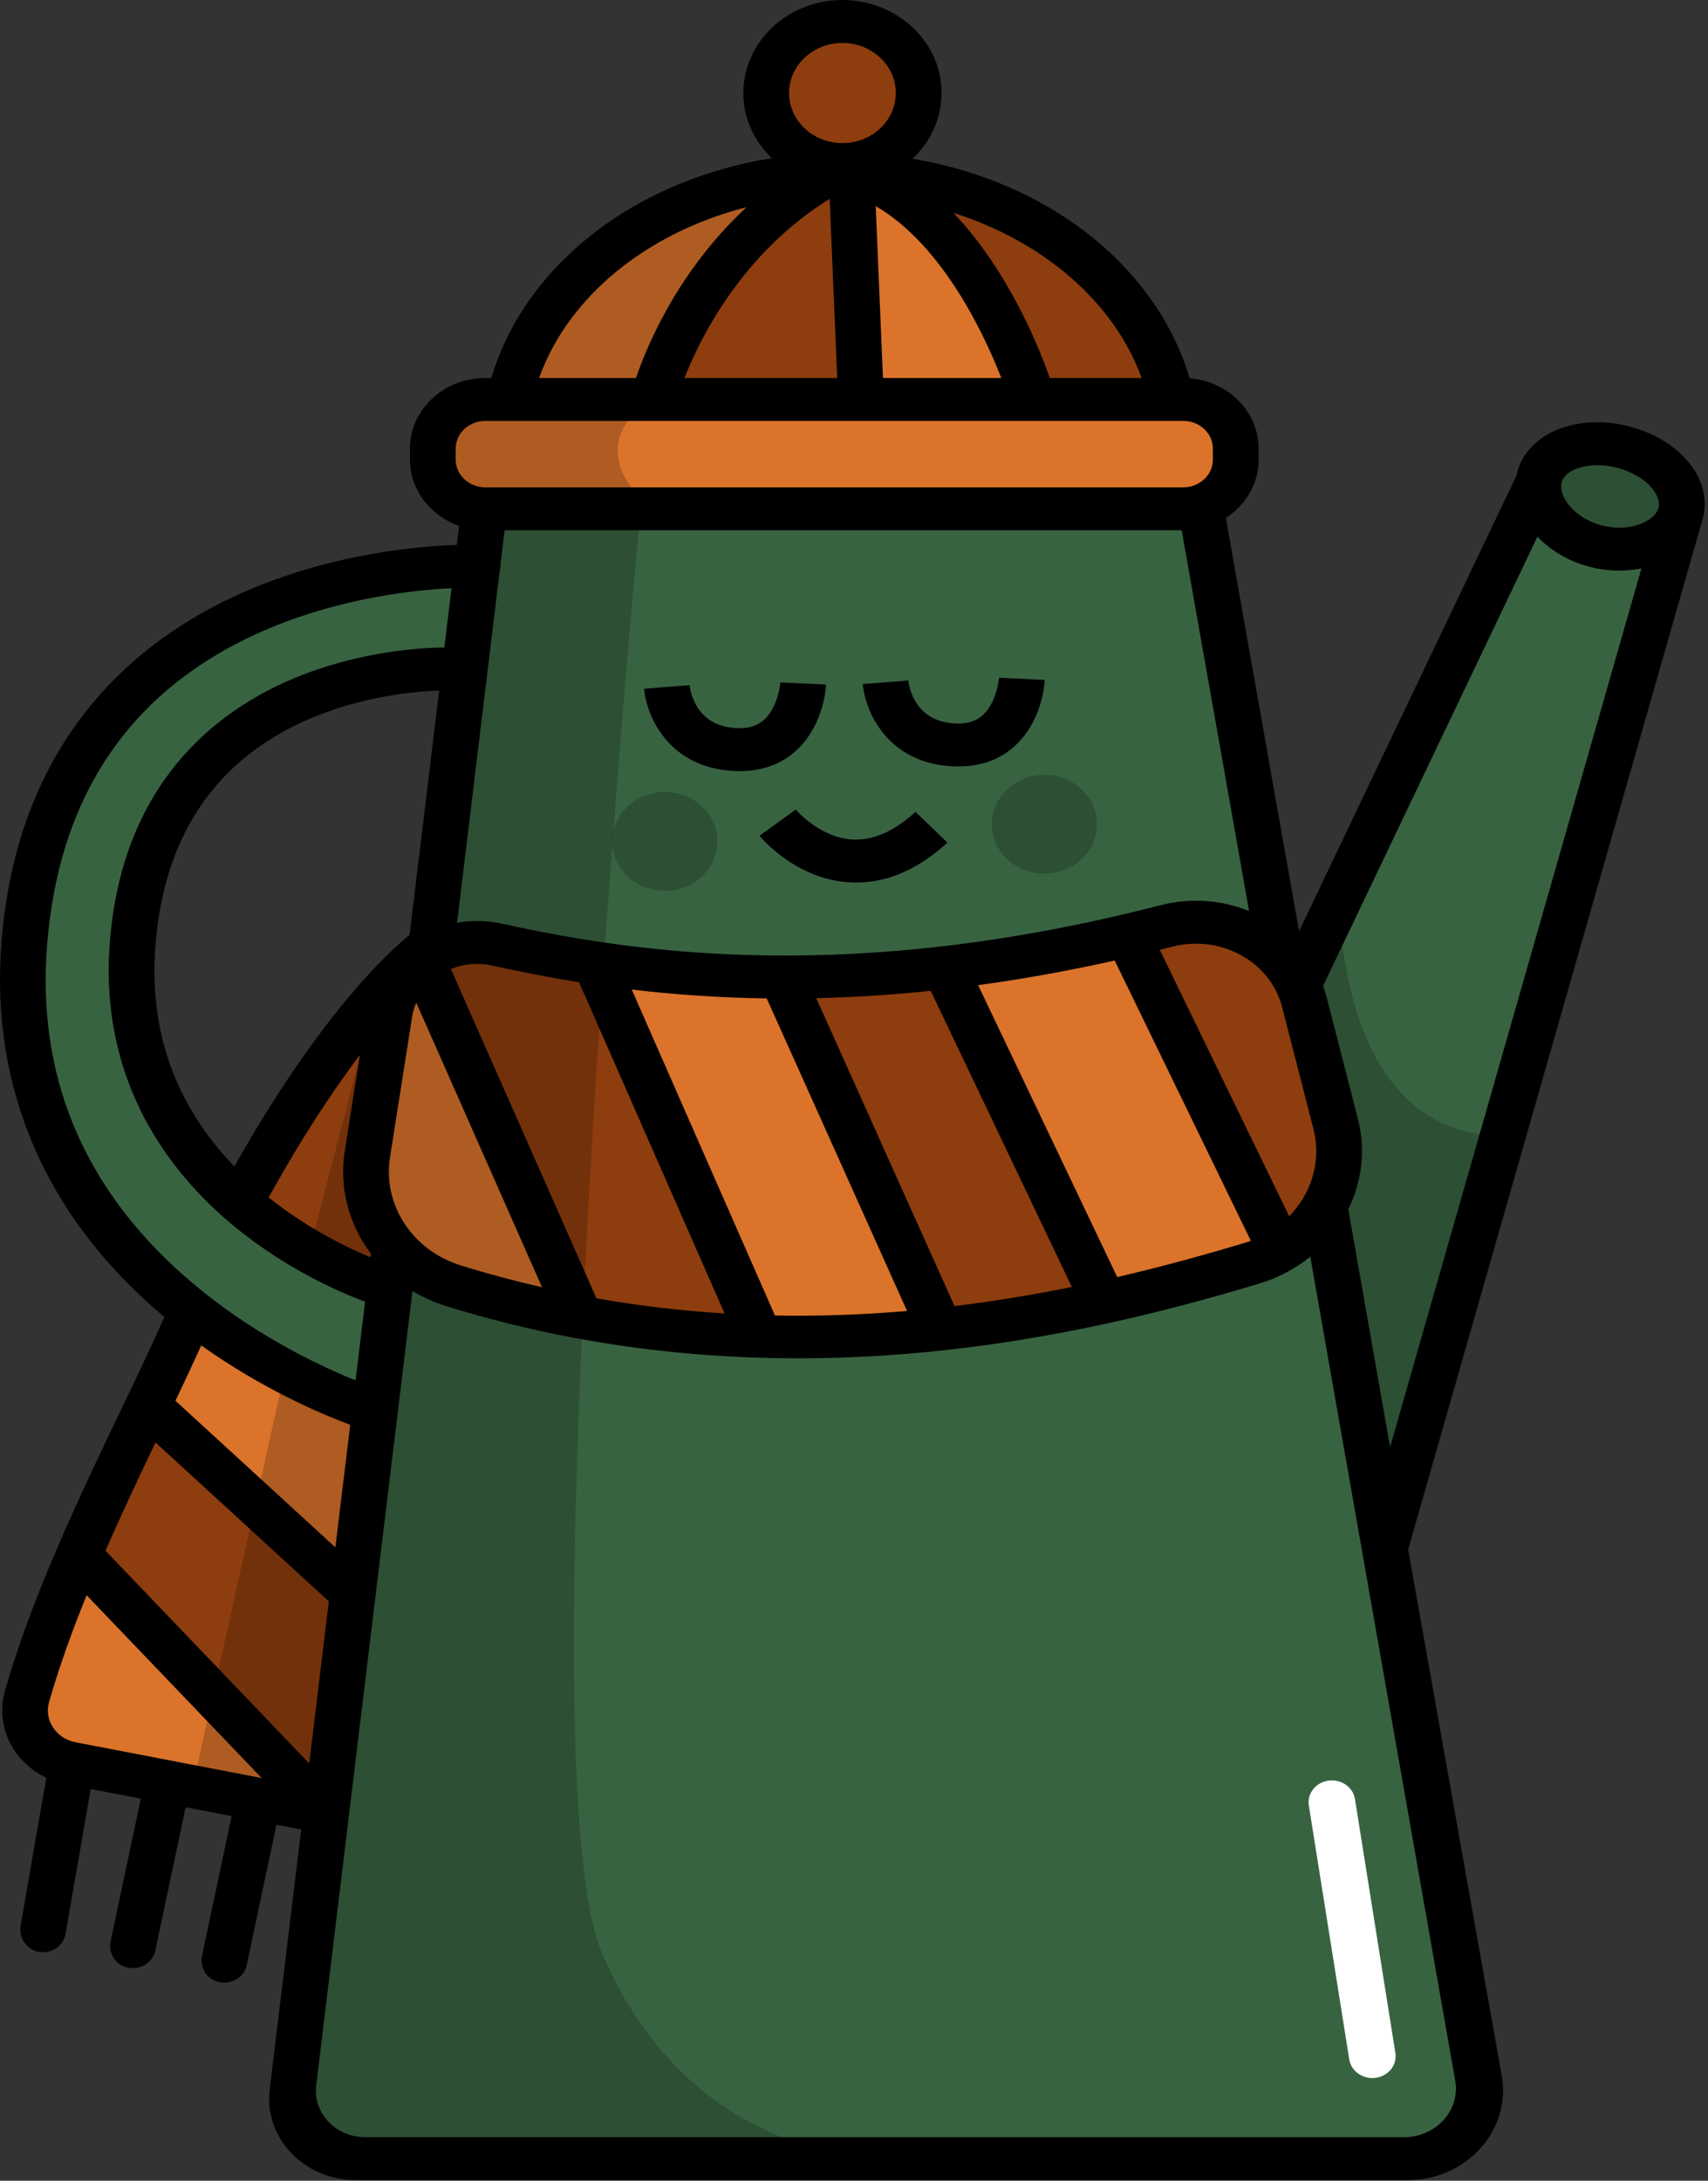 <svg width="467" height="596" viewBox="0 0 467 596" fill="none" xmlns="http://www.w3.org/2000/svg">
<rect x="0" y="0" width="467" height="596" fill="#333333" stroke="none"/>
<path d="M441.291 149.379C451.823 149.379 460.361 143.167 460.361 135.503C460.361 127.84 451.823 121.627 441.291 121.627C430.758 121.627 422.22 127.84 422.22 135.503C422.22 143.167 430.758 149.379 441.291 149.379Z" fill="#386341"/>
<path opacity="0.2" d="M441.291 149.379C451.823 149.379 460.361 143.167 460.361 135.503C460.361 127.84 451.823 121.627 441.291 121.627C430.758 121.627 422.22 127.84 422.22 135.503C422.22 143.167 430.758 149.379 441.291 149.379Z" fill="black"/>
<path d="M122.999 111.453L116.746 129.052L130.502 138.437H323.071L336.827 131.397L334.325 112.626L319.319 110.278L122.999 111.453Z" fill="#DB732B"/>
<path d="M52.976 356.665L101.741 387.168L87.987 493.935L4.208 475.163L52.976 356.665Z" fill="#8E3D0E"/>
<path d="M66.729 326.159L105.492 350.798L107.994 340.238L99.242 324.986L105.492 273.362L77.983 302.693L66.729 326.159Z" fill="#8E3D0E"/>
<path d="M214.281 35.19L210.53 16.419L226.788 5.859H243.043L251.795 21.111L249.296 36.362L235.54 45.749L224.286 44.577L214.281 35.19Z" fill="#8E3D0E"/>
<path d="M145.507 98.546L163.015 71.56L196.777 50.441H253.045L283.058 61.001L311.817 85.639L319.319 110.278L141.756 109.106L145.507 98.546Z" fill="#8E3D0E"/>
<path d="M121.75 255.763L130.502 138.437H323.071L350.58 254.59L318.07 252.243L275.553 260.455L215.534 265.15L168.016 263.977L121.75 255.763Z" fill="#386341"/>
<path d="M107.053 343.306L140.506 357.837L186.772 362.529L240.541 364.877L289.309 359.01L349.33 346.105L366.837 324.986L361.834 295.653L350.58 265.15L330.573 251.071L290.558 260.455L225.536 267.497L184.271 268.67L134.253 259.283L115.497 263.977L105.492 283.921L102.993 312.08L99.242 324.986L107.053 343.306Z" fill="#DB732B"/>
<path d="M416.855 136.092L354.653 265.475L374.34 400.075H386.844L455.618 150.168L435.611 148.996L416.855 136.092Z" fill="#386341"/>
<path d="M80.219 577.692L104.781 354.923C105.326 349.984 110.337 346.596 115.502 347.672L186.135 362.395C186.561 362.484 186.989 362.544 187.423 362.572L220.963 364.819C221.509 364.855 222.057 364.845 222.603 364.786L297.615 356.71C297.913 356.679 298.209 356.631 298.502 356.571L346.461 346.694C348.323 346.311 350.006 345.373 351.253 344.019C356.198 338.659 365.565 341.205 366.692 348.213L403.961 579.709C404.772 584.751 400.595 589.283 395.16 589.252L129.252 587.794L88.801 586.845C83.642 586.727 79.686 582.509 80.219 577.692Z" fill="#386341"/>
<path d="M104.242 157.208L130.502 154.863L124.249 183.022L91.739 187.714L61.728 205.313L42.971 234.644L36.718 268.669L40.469 293.308L54.225 315.599L75.484 335.546L105.492 350.797L101.741 387.168L61.728 366.049L34.219 335.546L14.21 299.173L6.707 259.282L14.21 221.74L32.967 193.581L55.475 173.635L104.242 157.208Z" fill="#6A5952"/>
<path d="M115.497 258.5L168.016 263.977L204.593 362.86L157.907 357.385L115.497 258.5Z" fill="#8E3D0E"/>
<path d="M215.534 265.15L261.282 262.738L304.633 355.038L252.111 361.295L215.534 265.15Z" fill="#8E3D0E"/>
<path d="M306.301 256.48L343.817 251.786L357.154 275.252L366.325 312.017L358.822 331.571L349.652 337.828L306.301 256.48Z" fill="#8E3D0E"/>
<path d="M141.756 109.106L157.073 74.224L183.75 55.45L212.096 49.193L192.921 82.046L179.583 106.294L141.756 109.106Z" fill="#DB732B"/>
<path d="M235.438 109.424L235.54 45.749L256.281 61.709L281.291 110.989L235.438 109.424Z" fill="#DB732B"/>
<path d="M52.976 356.665L39.22 383.648L94.241 436.445L101.741 387.168L52.976 356.665Z" fill="#DB732B"/>
<path d="M25.464 425.886L4.208 475.163L22.965 481.031L87.987 493.935L25.464 425.886Z" fill="#DB732B"/>
<g opacity="0.2">
<path d="M181.771 243.445C189.714 243.445 196.152 237.404 196.152 229.952C196.152 222.5 189.714 216.459 181.771 216.459C173.829 216.459 167.391 222.5 167.391 229.952C167.391 237.404 173.829 243.445 181.771 243.445Z" fill="black"/>
<path d="M285.557 238.752C293.499 238.752 299.938 232.711 299.938 225.259C299.938 217.807 293.499 211.766 285.557 211.766C277.615 211.766 271.177 217.807 271.177 225.259C271.177 232.711 277.615 238.752 285.557 238.752Z" fill="black"/>
</g>
<path opacity="0.2" d="M174.998 140.712C174.998 140.712 142.585 482.189 164.578 533.775C189.588 592.442 243.359 590.094 243.359 590.094L79.235 586.625L105.803 345.651L99.242 324.984L105.495 273.362L121.75 255.763L130.502 138.437L174.998 140.712Z" fill="black"/>
<path opacity="0.2" d="M178.331 138.757C178.331 138.757 158.322 125.068 176.528 109.742C184.362 103.145 185.293 90.437 192.921 82.048C213.657 59.245 224.286 44.579 224.286 44.579L196.777 50.446L163.015 71.565L145.507 98.546C140.506 107.345 122.999 111.453 122.999 111.453L116.746 129.052C129.877 139.609 178.331 138.757 178.331 138.757Z" fill="black"/>
<path opacity="0.2" d="M102.33 273.687L84.545 342.002L105.492 350.798L105.803 345.651L102.993 312.08L102.33 273.687Z" fill="black"/>
<path opacity="0.2" d="M77.983 374.264L52.976 486.895L87.987 493.935L101.741 387.168L77.983 374.264Z" fill="black"/>
<path opacity="0.2" d="M366.325 247.874C366.325 247.874 366.21 310.319 410.602 310.319L380.221 418.396L358.822 331.571L366.325 312.015L357.154 275.252L366.325 247.874Z" fill="black"/>
<path d="M129.252 156.036L126.751 183.022L100.491 184.194L64.23 200.621L45.473 224.084L35.468 251.07L36.718 278.056L46.722 305.04L71.732 336.718L105.492 350.797L101.741 387.168L60.478 363.704L17.961 317.947L4.208 262.802L14.21 219.392L39.22 183.022L80.485 161.903L129.252 156.036Z" fill="#386341"/>
<path d="M375.21 567.946C372.104 567.946 369.385 565.814 368.911 562.847L357.861 493.456C357.34 490.19 359.743 487.144 363.224 486.656C366.725 486.182 369.951 488.424 370.471 491.688L381.524 561.079C382.044 564.345 379.642 567.391 376.161 567.879C375.84 567.925 375.523 567.946 375.21 567.946Z" fill="white"/>
<path d="M465.426 142.239C468.647 131.847 460.203 120.654 446.141 116.717C439.773 114.935 433.166 114.963 427.537 116.801C421.279 118.842 416.735 123.02 415.07 128.263C414.891 128.827 414.751 129.399 414.641 129.971L355.186 254.519L335.172 141.545C340.58 138.066 344.135 132.228 344.135 125.623V122.606C344.135 112.501 335.812 104.191 325.261 103.382C320.419 86.953 309.335 72.077 293.527 61.001C280.847 52.114 265.66 46.101 249.497 43.383C255.388 37.851 258.581 29.792 257.051 21.108C255.11 10.101 245.31 1.435 233.497 0.174C217.15 -1.571 203.244 10.432 203.244 25.427C203.244 32.355 206.218 38.643 211.022 43.232C195.18 45.769 180.206 51.466 167.625 59.912C151.072 71.029 139.349 86.36 134.33 103.313H132.657C121.301 103.313 112.092 111.951 112.092 122.608V125.626C112.092 133.912 117.69 140.995 125.524 143.723L124.894 148.929C114.591 149.264 92.32 151.171 69.231 160.723C40.35 172.671 4.965 199.173 0.398 257.577C-2.734 297.622 12.662 332.943 44.943 359.943C41.558 367.602 37.481 376.125 33.176 385.118C21.843 408.79 9.008 435.598 1.512 461.548C1.028 463.228 0.686 464.951 0.628 466.69C0.339 475.395 5.463 482.449 12.657 485.869L5.623 526.357C5.07 529.542 7.319 532.94 10.711 533.464C11.055 533.517 11.4 533.543 11.736 533.543C14.745 533.543 17.4 531.497 17.9 528.621L24.791 488.948L38.503 491.583L30.243 530.583C29.605 533.593 31.35 536.756 34.481 537.639C35.099 537.814 35.713 537.895 36.318 537.895C39.24 537.895 41.852 535.964 42.443 533.172L50.754 493.937L63.332 496.354L55.24 534.555C54.603 537.568 56.355 540.726 59.491 541.607C60.103 541.779 60.715 541.86 61.317 541.86C64.24 541.86 66.851 539.929 67.443 537.137L75.583 498.708L82.349 500.008L73.737 571.086C72.138 584.28 83.137 595.839 97.288 595.839H384.827C400.977 595.839 413.261 582.229 410.602 567.281L385.01 423.512L465.426 142.239ZM350.562 275.276L359.123 308.553C361.365 317.27 358.593 326.157 352.492 332.409L317.111 259.599C318.23 259.319 319.353 259.036 320.482 258.744C326.929 257.084 333.636 257.916 339.367 261.087C345.041 264.229 349.017 269.268 350.562 275.276ZM223.177 272.804C233.046 272.577 243.474 271.945 254.47 270.802L293.057 351.731C282.877 353.796 272.161 355.598 260.978 356.954L223.177 272.804ZM248.01 358.297C236.384 359.297 224.316 359.771 211.887 359.536L172.726 270.447C183.908 271.771 196.2 272.685 209.635 272.871L248.01 358.297ZM267.428 269.246C279.263 267.636 291.711 265.435 304.783 262.518L342.011 339.126C341.501 339.312 340.983 339.487 340.458 339.645C329.882 342.822 318.162 346.084 305.469 349.027L267.428 269.246ZM312.143 103.311H287.026C284.871 97.063 276.404 74.671 260.708 58.197C285.208 65.942 304.651 82.56 312.143 103.311ZM273.78 103.311H241.418L239.439 56.333C258.117 67.17 269.603 92.567 273.78 103.311ZM230.335 11.736C238.378 11.736 244.925 17.876 244.925 25.425C244.925 32.972 238.381 39.114 230.335 39.114C222.292 39.114 215.745 32.974 215.745 25.425C215.745 17.876 222.292 11.736 230.335 11.736ZM226.844 54.364L228.907 103.311H187.147C191.404 92.483 202.864 69.17 226.844 54.364ZM204.124 56.632C184.923 74.434 176.505 95.539 173.899 103.311H147.4C155.43 80.88 177.12 63.487 204.124 56.632ZM124.598 125.623V122.606C124.598 118.435 128.214 115.045 132.657 115.045H323.568C328.01 115.045 331.627 118.435 331.627 122.606V125.623C331.627 129.792 328.01 133.185 323.568 133.185H132.657C128.212 133.185 124.598 129.792 124.598 125.623ZM136.579 156.368C136.714 155.923 136.801 155.459 136.821 154.978C136.829 154.792 136.824 154.607 136.814 154.423L137.966 144.916H323.089L341.527 248.994C333.868 245.89 325.379 245.316 317.17 247.431C233.331 269.033 174.455 260.661 137.464 252.482C133.33 251.568 129.071 251.487 124.968 252.193L136.579 156.368ZM134.595 263.901C141.715 265.475 149.616 267.057 158.317 268.445L198.116 358.981C186.688 358.278 174.99 356.94 163.078 354.834L123.287 264.844C126.819 263.391 130.731 263.047 134.595 263.901ZM101.419 342.653L101.302 343.614C95.457 341.215 84.394 336.008 73.464 327.288C82.663 310.613 91.183 297.867 98.397 288.329L94.269 314.53C92.659 324.759 95.444 334.74 101.419 342.653ZM64.089 318.792C47.929 302.09 40.673 281.808 42.507 258.366C44.846 228.461 58.879 207.692 84.223 196.634C99.191 190.105 114.002 188.932 120.072 188.741L111.98 255.512C106.612 259.855 87.556 277.059 64.089 318.792ZM106.642 316.243L112.696 277.813C112.906 276.485 113.288 275.216 113.801 274.006L148.208 351.822C140.874 350.144 133.473 348.168 126.011 345.852C112.735 341.727 104.589 329.274 106.642 316.243ZM12.868 258.431C16.158 216.358 36.688 187.149 73.887 171.615C93.761 163.315 113.418 161.245 123.458 160.75L121.492 176.968C115.716 177.006 97.915 177.834 79.401 185.797C58.742 194.684 33.405 214.341 30.029 257.507C27.027 295.904 46.684 320.778 63.704 334.883C79.026 347.579 94.738 353.901 99.826 355.744L97.217 377.264C88.038 373.565 71.46 365.836 55.48 353.009C24.263 327.942 9.923 296.12 12.868 258.431ZM95.753 389.413L91.695 422.902L47.972 382.832C50.479 377.573 52.858 372.515 55.026 367.72C71.911 379.727 87.987 386.522 95.753 389.413ZM20.95 476.228L20.835 476.207C18.211 475.75 15.98 474.331 14.554 472.211C13.131 470.093 12.728 467.597 13.417 465.185C16.166 455.566 19.721 445.751 23.684 435.986L71.551 485.952L20.95 476.228ZM28.838 423.814C33.275 413.69 37.98 403.736 42.52 394.237L89.908 437.663L84.54 481.957L28.838 423.814ZM383.891 584.103H99.846C91.797 584.103 85.544 577.53 86.452 570.026L112.773 352.822C115.624 354.538 118.738 355.949 122.081 356.99C152.589 366.468 184.834 371.232 218.288 371.232C228.746 371.232 239.322 370.766 250 369.832C289.191 366.408 322.573 357.342 344.273 350.822C349.557 349.235 354.262 346.689 358.251 343.461L397.881 568.628C399.309 576.733 392.646 584.103 383.891 584.103ZM380.083 395.493L368.646 330.509C372.343 322.998 373.476 314.343 371.277 305.799L362.716 272.522C362.446 271.474 362.122 270.45 361.757 269.442L420.366 146.668C423.796 150.291 428.514 153.205 434.046 154.756C436.912 155.557 439.85 155.957 442.747 155.957C444.8 155.957 446.827 155.749 448.799 155.352L380.083 395.493ZM453.412 138.994C452.869 140.698 451.01 142.287 448.436 143.244C445.223 144.438 441.281 144.534 437.624 143.512C430.2 141.435 425.844 135.41 427.053 131.615C427.741 129.447 430.225 128.346 431.643 127.885C433.166 127.387 434.89 127.14 436.703 127.14C438.608 127.14 440.61 127.416 442.566 127.964C450.334 130.134 454.516 135.52 453.412 138.994Z" fill="black"/>
<path d="M260.718 209.448C261.162 209.467 261.601 209.477 262.029 209.477C279.666 209.477 285.205 194.132 285.652 185.821L273.163 185.23C273.161 185.264 272.895 188.865 271.123 192.229C269.017 196.23 265.977 197.927 261.274 197.728C250.13 197.261 248.556 187.819 248.357 185.977L235.897 186.96C236.565 194.409 242.612 208.692 260.718 209.448Z" fill="black"/>
<path d="M200.918 210.726C201.362 210.745 201.798 210.754 202.229 210.754C219.866 210.754 225.405 195.409 225.852 187.097L213.363 186.506C213.361 186.539 213.096 190.14 211.323 193.505C209.217 197.503 206.177 199.197 201.474 199.003C190.33 198.537 188.756 189.095 188.557 187.252L176.097 188.236C176.765 195.687 182.812 209.97 200.918 210.726Z" fill="black"/>
<path d="M217.571 221.247L212.624 224.836L217.589 221.271L207.659 228.401C208.049 228.88 217.4 240.152 232 241.141C232.696 241.188 233.393 241.21 234.084 241.21C242.744 241.21 251.134 237.539 259.05 230.28L250.311 221.888C244.461 227.253 238.631 229.789 232.982 229.44C224.031 228.88 217.635 221.321 217.571 221.247Z" fill="black"/>
</svg>
